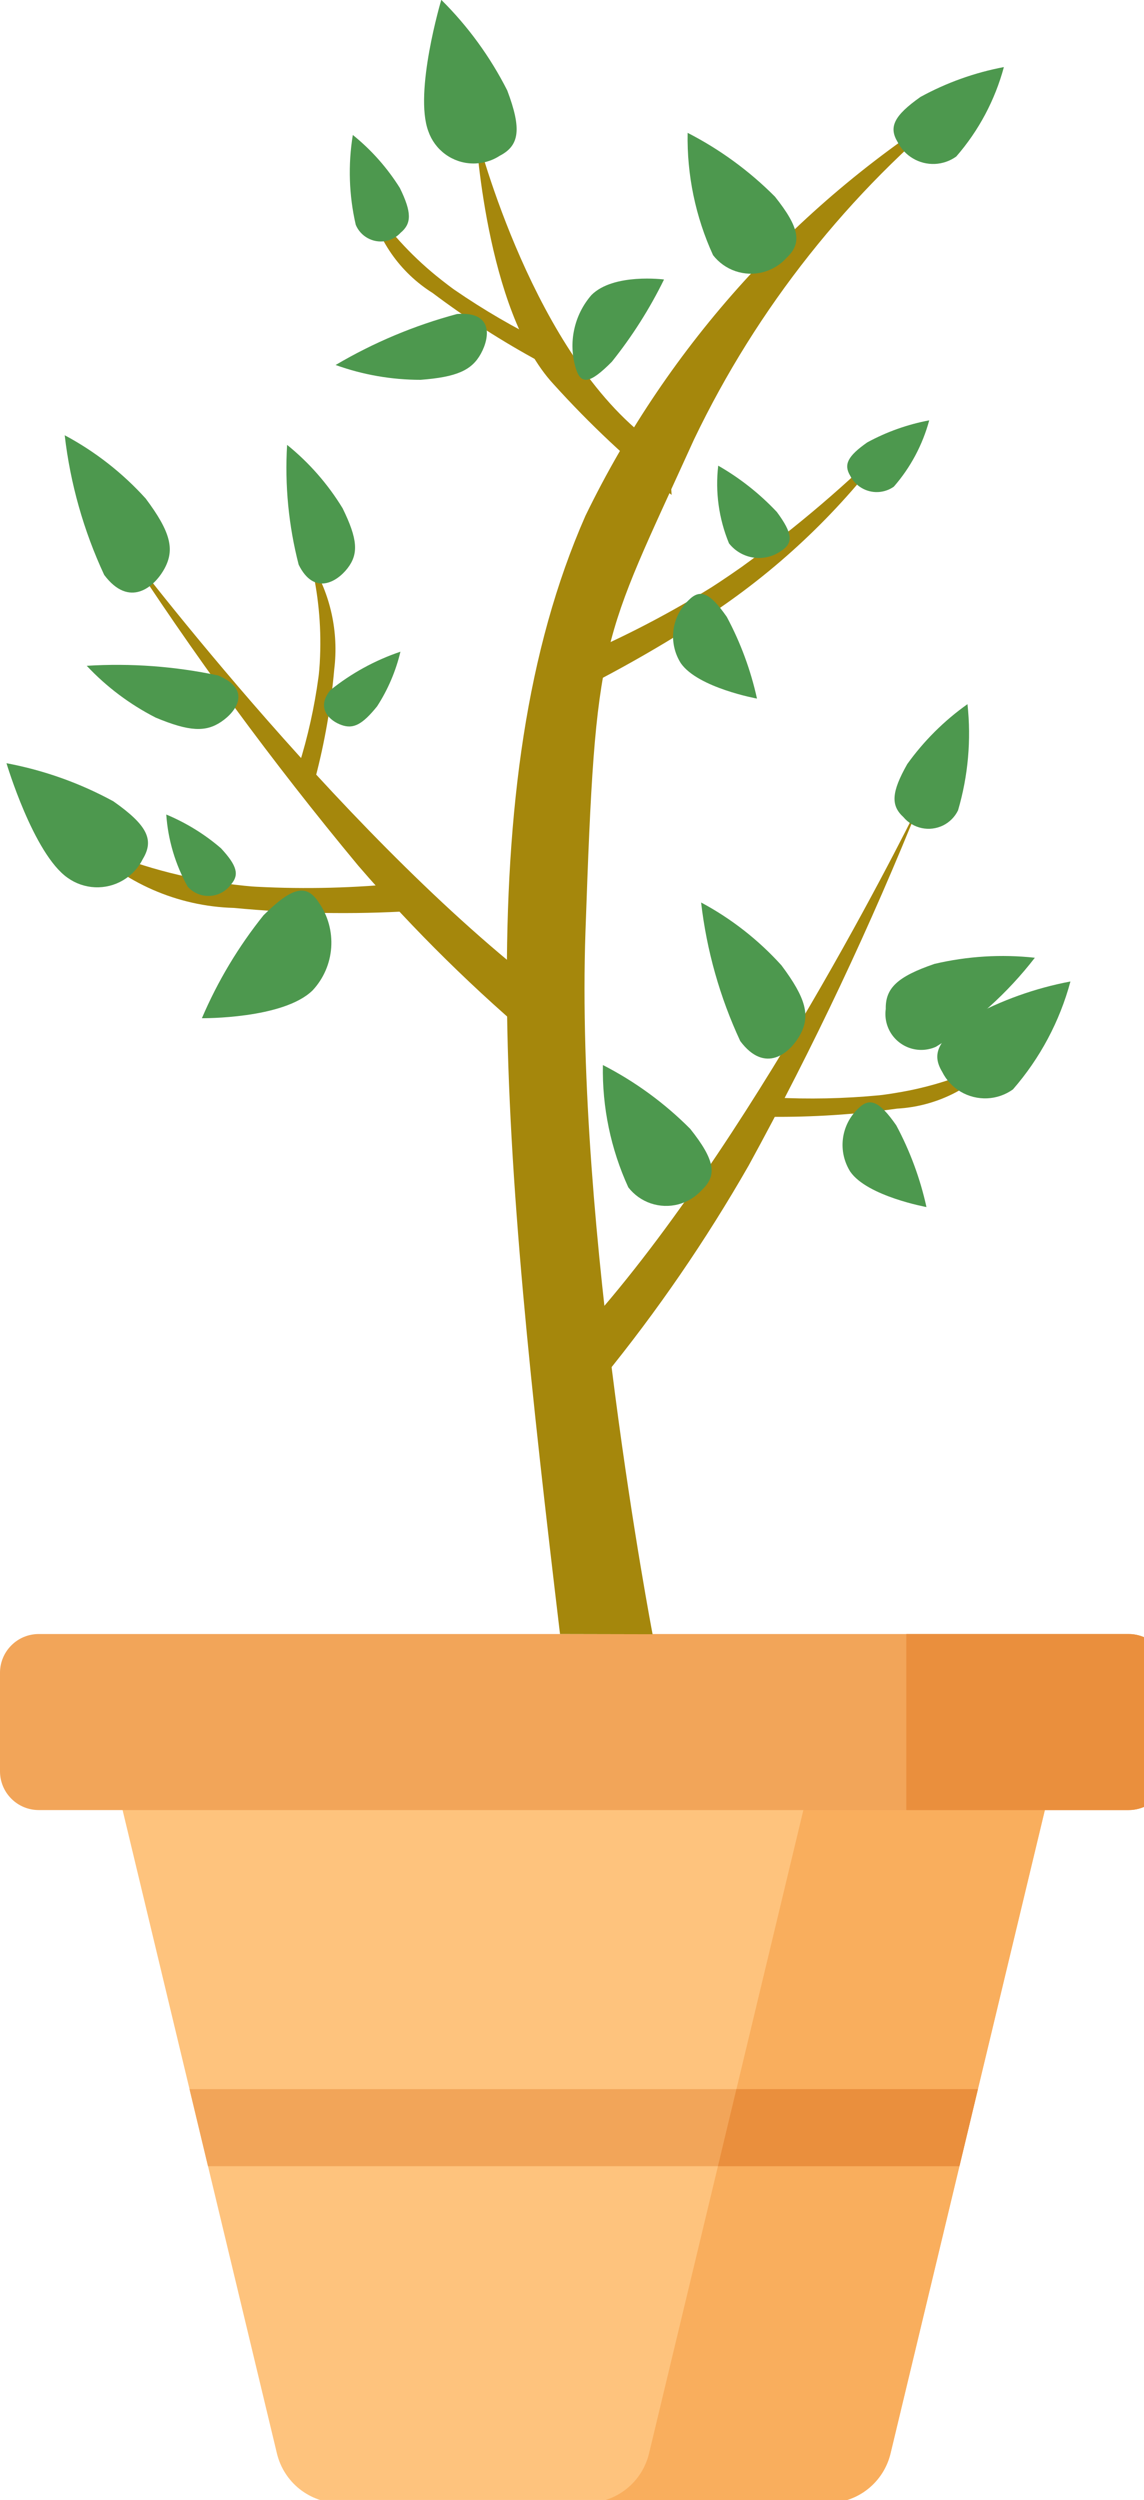 <svg
    xmlns="http://www.w3.org/2000/svg"
    viewBox="0 0 27 59"
    id="vector">
    <path
        id="path"
        d="M 19.534 59.072 L 8.019 59.072 C 7.676 59.072 7.344 58.957 7.075 58.745 C 6.806 58.533 6.616 58.236 6.536 57.903 L 2.168 39.695 L 25.385 39.695 L 21.017 57.903 C 20.937 58.236 20.747 58.533 20.478 58.745 C 20.209 58.957 19.876 59.072 19.534 59.072 Z"
        fill="#fec37d"/>
    <path
        id="path_1"
        d="M 19.686 39.694 L 15.318 57.902 C 15.238 58.235 15.048 58.532 14.779 58.744 C 14.51 58.956 14.177 59.071 13.835 59.071 L 19.535 59.071 C 19.877 59.071 20.21 58.956 20.479 58.744 C 20.748 58.532 20.938 58.235 21.018 57.902 L 25.386 39.694 Z"
        fill="#f9ae5d"/>
    <path
        id="path_2"
        d="M 26.638 42.718 L 0.914 42.718 C 0.672 42.718 0.439 42.622 0.268 42.45 C 0.096 42.279 0 42.046 0 41.804 L 0 39.477 C 0 39.235 0.096 39.002 0.268 38.831 C 0.439 38.659 0.672 38.563 0.914 38.563 L 26.637 38.563 C 26.797 38.563 26.955 38.605 27.094 38.685 C 27.233 38.766 27.348 38.881 27.428 39.02 C 27.509 39.159 27.551 39.316 27.551 39.477 L 27.551 41.806 C 27.55 42.048 27.454 42.28 27.283 42.451 C 27.112 42.621 26.88 42.718 26.638 42.718 Z"
        fill="#f2a559"/>
    <path
        id="path_3"
        d="M 26.638 38.563 L 21.39 38.563 L 21.39 42.718 L 26.638 42.718 C 26.798 42.718 26.956 42.676 27.095 42.595 C 27.234 42.515 27.349 42.4 27.429 42.261 C 27.51 42.122 27.552 41.964 27.552 41.804 L 27.552 39.477 C 27.552 39.316 27.51 39.159 27.429 39.02 C 27.349 38.881 27.234 38.766 27.095 38.685 C 26.956 38.605 26.798 38.563 26.638 38.563 Z"
        fill="#ea8f3d"/>
    <path
        id="path_4"
        d="M 23.079 49.304 L 4.473 49.304 L 4.909 51.123 L 22.643 51.123 Z"
        fill="#f2a559"/>
    <path
        id="path_5"
        d="M 16.944 51.123 L 22.644 51.123 L 23.08 49.304 L 17.38 49.304 Z"
        fill="#ea8f3d"/>
    <path
        id="path_6"
        d="M 13.217 38.563 C 11.86 27.181 11.03 18.508 13.817 12.173 C 15.784 8.122 18.873 4.72 22.717 2.373 C 20.035 4.531 17.87 7.263 16.382 10.367 C 14.157 15.267 14.063 14.931 13.818 21.982 C 13.573 29.033 15.402 38.568 15.402 38.568 Z"
        fill="#a5870c"/>
    <path
        id="path_7"
        d="M 14.046 31.072 C 18.04 26.496 21.739 18.885 21.739 18.885 C 20.556 21.837 19.197 24.716 17.67 27.506 C 16.662 29.268 15.512 30.944 14.23 32.518 Z"
        fill="#a5870c"/>
    <path
        id="path_8"
        d="M 12.693 23.239 C 7.899 19.509 2.816 12.744 2.816 12.744 C 4.54 15.416 6.423 17.983 8.455 20.43 C 9.78 21.967 11.229 23.393 12.788 24.694 Z"
        fill="#a5870c"/>
    <path
        id="path_9"
        d="M 13.387 15.605 C 14.536 15.13 15.645 14.564 16.704 13.915 C 16.781 13.871 17.132 13.642 17.501 13.382 C 18.796 12.448 20.013 11.409 21.138 10.275 C 19.995 11.875 18.58 13.261 16.956 14.371 C 15.65 15.241 14.281 16.012 12.86 16.678 Z"
        fill="#a5870c"/>
    <path
        id="path_10"
        d="M 15.798 10.78 C 15.526 10.579 15.534 10.563 15.113 10.213 C 12.441 7.994 11.226 3.077 11.226 3.077 C 11.226 3.077 11.449 7.321 13.062 9.064 C 13.918 10.012 14.85 10.887 15.851 11.68 Z"
        fill="#a5870c"/>
    <path
        id="path_11"
        d="M 9.549 20.837 C 8.386 20.958 7.216 20.988 6.049 20.927 C 5.97 20.926 5.623 20.893 5.266 20.843 C 4.135 20.687 3.033 20.365 1.997 19.887 C 2.926 20.837 4.188 21.389 5.516 21.427 C 6.92 21.56 8.332 21.585 9.74 21.499 Z"
        fill="#a5870c"/>
    <path
        id="path_12"
        d="M 7.051 18.072 C 7.265 17.391 7.42 16.692 7.516 15.984 C 7.524 15.936 7.547 15.715 7.554 15.49 C 7.584 14.744 7.51 13.998 7.335 13.272 C 7.801 14.025 7.996 14.915 7.889 15.793 C 7.813 16.66 7.664 17.518 7.443 18.359 Z"
        fill="#a5870c"/>
    <path
        id="path_13"
        d="M 18.255 25.901 C 19.087 25.946 19.921 25.928 20.75 25.849 C 20.806 25.845 21.05 25.811 21.299 25.766 C 22.076 25.626 22.827 25.371 23.529 25.008 C 23.233 25.349 22.872 25.627 22.467 25.826 C 22.062 26.024 21.621 26.139 21.17 26.164 C 20.179 26.302 19.178 26.367 18.177 26.357 Z"
        fill="#a5870c"/>
    <path
        id="path_14"
        d="M 12.889 8.1 C 12.14 7.736 11.419 7.316 10.732 6.844 C 10.685 6.813 10.488 6.665 10.292 6.506 C 9.68 6.006 9.147 5.418 8.709 4.761 C 8.802 5.203 8.983 5.621 9.241 5.991 C 9.499 6.361 9.829 6.675 10.211 6.915 C 11.011 7.517 11.855 8.059 12.736 8.535 Z"
        fill="#a5870c"/>
    <path
        id="path_15"
        d="M 21.724 2.288 C 21.099 2.73 20.972 2.997 21.183 3.349 C 21.264 3.512 21.39 3.647 21.547 3.739 C 21.703 3.832 21.883 3.877 22.065 3.869 C 22.246 3.861 22.421 3.8 22.569 3.694 C 23.099 3.085 23.483 2.363 23.693 1.583 C 23.004 1.713 22.339 1.951 21.724 2.288 Z"
        fill="#4d984e"/>
    <path
        id="path_16"
        d="M 22.888 24.013 C 22.131 24.546 21.981 24.869 22.236 25.294 C 22.333 25.49 22.485 25.654 22.674 25.765 C 22.863 25.876 23.08 25.93 23.299 25.921 C 23.518 25.911 23.729 25.838 23.907 25.71 C 24.547 24.975 25.011 24.104 25.264 23.163 C 24.432 23.32 23.63 23.607 22.888 24.013 Z"
        fill="#4d984e"/>
    <path
        id="path_17"
        d="M 20.468 10.441 C 20.001 10.768 19.909 10.967 20.066 11.228 C 20.126 11.348 20.221 11.449 20.337 11.517 C 20.453 11.585 20.587 11.619 20.721 11.613 C 20.856 11.607 20.986 11.563 21.096 11.485 C 21.49 11.033 21.775 10.498 21.931 9.92 C 21.419 10.016 20.925 10.192 20.468 10.441 Z"
        fill="#4d984e"/>
    <path
        id="path_18"
        d="M 21.412 18.033 C 21.035 18.699 21.023 19.011 21.321 19.283 C 21.432 19.416 21.585 19.507 21.754 19.543 C 21.923 19.579 22.099 19.557 22.255 19.482 C 22.41 19.406 22.536 19.28 22.611 19.125 C 22.85 18.312 22.925 17.46 22.834 16.618 C 22.285 17.007 21.804 17.486 21.412 18.033 Z"
        fill="#4d984e"/>
    <path
        id="path_19"
        d="M 22.055 22.748 C 21.175 23.049 20.896 23.322 20.905 23.812 C 20.877 24.012 20.921 24.217 21.03 24.388 C 21.14 24.559 21.307 24.685 21.501 24.743 C 21.696 24.801 21.904 24.787 22.09 24.704 C 22.988 24.15 23.779 23.438 24.424 22.603 C 23.632 22.516 22.831 22.566 22.055 22.748 Z"
        fill="#4d984e"/>
    <path
        id="path_20"
        d="M 21.153 26.558 C 20.75 25.979 20.523 25.892 20.252 26.165 C 20.054 26.353 19.927 26.605 19.894 26.876 C 19.86 27.148 19.923 27.423 20.069 27.654 C 20.473 28.233 21.866 28.487 21.866 28.487 C 21.718 27.814 21.478 27.165 21.153 26.558 Z"
        fill="#4d984e"/>
    <path
        id="path_21"
        d="M 18.444 22.783 C 19.028 23.563 19.128 23.976 18.884 24.421 C 18.64 24.865 18.055 25.351 17.471 24.57 C 16.99 23.536 16.678 22.432 16.547 21.299 C 17.26 21.68 17.902 22.183 18.444 22.783 Z"
        fill="#4d984e"/>
    <path
        id="path_22"
        d="M 16.29 26.641 C 16.876 27.377 16.931 27.738 16.566 28.083 C 16.418 28.248 16.224 28.366 16.01 28.423 C 15.795 28.479 15.569 28.471 15.359 28.4 C 15.149 28.329 14.965 28.197 14.829 28.022 C 14.415 27.117 14.21 26.13 14.229 25.135 C 14.991 25.526 15.686 26.034 16.29 26.641 Z"
        fill="#4d984e"/>
    <path
        id="path_23"
        d="M 3.439 11.766 C 4.028 12.553 4.127 12.967 3.883 13.418 C 3.638 13.868 3.048 14.355 2.459 13.568 C 1.974 12.526 1.659 11.413 1.527 10.272 C 2.246 10.656 2.893 11.162 3.439 11.766 Z"
        fill="#4d984e"/>
    <path
        id="path_24"
        d="M 9.437 4.436 C 9.72 5.013 9.716 5.275 9.456 5.492 C 9.359 5.598 9.229 5.668 9.087 5.691 C 8.946 5.714 8.8 5.688 8.675 5.618 C 8.549 5.548 8.451 5.438 8.396 5.305 C 8.236 4.61 8.212 3.89 8.327 3.185 C 8.764 3.537 9.139 3.96 9.437 4.436 Z"
        fill="#4d984e"/>
    <path
        id="path_25"
        d="M 2.677 18.912 C 3.482 19.478 3.642 19.822 3.371 20.272 C 3.268 20.481 3.106 20.655 2.905 20.774 C 2.705 20.893 2.474 20.95 2.241 20.94 C 2.008 20.929 1.783 20.851 1.594 20.715 C 0.789 20.149 0.153 18.012 0.153 18.012 C 1.037 18.178 1.888 18.481 2.677 18.912 Z"
        fill="#4d984e"/>
    <path
        id="path_26"
        d="M 8.9 16.67 C 8.549 17.105 8.339 17.208 8.064 17.112 C 7.789 17.017 7.445 16.722 7.796 16.288 C 8.29 15.89 8.85 15.583 9.451 15.38 C 9.342 15.838 9.156 16.275 8.9 16.67 Z"
        fill="#4d984e"/>
    <path
        id="path_27"
        d="M 3.675 16.936 C 4.468 17.267 4.856 17.282 5.223 17.033 C 5.591 16.784 5.941 16.271 5.147 15.941 C 4.128 15.725 3.086 15.648 2.047 15.713 C 2.515 16.212 3.066 16.625 3.675 16.936 Z"
        fill="#4d984e"/>
    <path
        id="path_28"
        d="M 8.086 11.995 C 8.444 12.723 8.464 13.071 8.205 13.408 C 7.946 13.745 7.407 14.054 7.049 13.327 C 6.811 12.404 6.719 11.45 6.776 10.499 C 7.296 10.919 7.739 11.425 8.086 11.995 Z"
        fill="#4d984e"/>
    <path
        id="path_29"
        d="M 6.22 21.6 C 6.91 20.917 7.236 20.859 7.526 21.302 C 7.741 21.611 7.843 21.985 7.817 22.362 C 7.791 22.738 7.637 23.094 7.381 23.37 C 6.691 24.052 4.765 24.03 4.765 24.03 C 5.137 23.158 5.627 22.34 6.22 21.6 Z"
        fill="#4d984e"/>
    <path
        id="path_30"
        d="M 5.216 20.02 C 5.598 20.432 5.65 20.646 5.453 20.872 C 5.376 20.978 5.269 21.059 5.145 21.105 C 5.021 21.15 4.887 21.157 4.759 21.125 C 4.632 21.093 4.517 21.023 4.429 20.925 C 4.138 20.402 3.965 19.821 3.924 19.223 C 4.394 19.419 4.831 19.688 5.216 20.02 Z"
        fill="#4d984e"/>
    <path
        id="path_31"
        d="M 11.972 2.135 C 12.318 3.052 12.258 3.437 11.793 3.677 C 11.601 3.802 11.374 3.865 11.145 3.858 C 10.915 3.852 10.693 3.775 10.508 3.639 C 10.323 3.503 10.184 3.314 10.109 3.097 C 9.765 2.176 10.415 -0.004 10.415 -0.004 C 11.046 0.621 11.571 1.343 11.972 2.135 Z"
        fill="#4d984e"/>
    <path
        id="path_32"
        d="M 9.926 8.964 C 10.783 8.899 11.135 8.737 11.349 8.348 C 11.563 7.96 11.643 7.344 10.786 7.411 C 9.781 7.68 8.817 8.085 7.921 8.614 C 8.564 8.846 9.243 8.964 9.926 8.964 Z"
        fill="#4d984e"/>
    <path
        id="path_33"
        d="M 14.441 8.537 C 13.921 9.062 13.711 9.088 13.59 8.694 C 13.5 8.398 13.486 8.084 13.551 7.782 C 13.615 7.479 13.755 7.198 13.958 6.964 C 14.479 6.44 15.672 6.596 15.672 6.596 C 15.334 7.286 14.921 7.937 14.441 8.537 Z"
        fill="#4d984e"/>
    <path
        id="path_34"
        d="M 17.153 14.558 C 16.75 13.979 16.523 13.892 16.252 14.165 C 16.054 14.353 15.927 14.605 15.894 14.876 C 15.86 15.148 15.923 15.423 16.069 15.653 C 16.473 16.233 17.866 16.487 17.866 16.487 C 17.718 15.814 17.478 15.165 17.153 14.558 Z"
        fill="#4d984e"/>
    <path
        id="path_35"
        d="M 18.335 12.083 C 18.708 12.587 18.726 12.812 18.443 12.997 C 18.254 13.134 18.02 13.192 17.789 13.16 C 17.558 13.127 17.349 13.007 17.205 12.823 C 16.966 12.244 16.878 11.613 16.951 10.99 C 17.464 11.284 17.93 11.652 18.335 12.083 Z"
        fill="#4d984e"/>
    <path
        id="path_36"
        d="M 18.29 4.641 C 18.876 5.377 18.931 5.738 18.566 6.083 C 18.418 6.248 18.224 6.366 18.01 6.423 C 17.795 6.479 17.569 6.471 17.359 6.4 C 17.149 6.329 16.965 6.197 16.829 6.022 C 16.415 5.117 16.21 4.13 16.229 3.135 C 16.991 3.526 17.686 4.034 18.29 4.641 Z"
        fill="#4d984e"/>
</svg>

